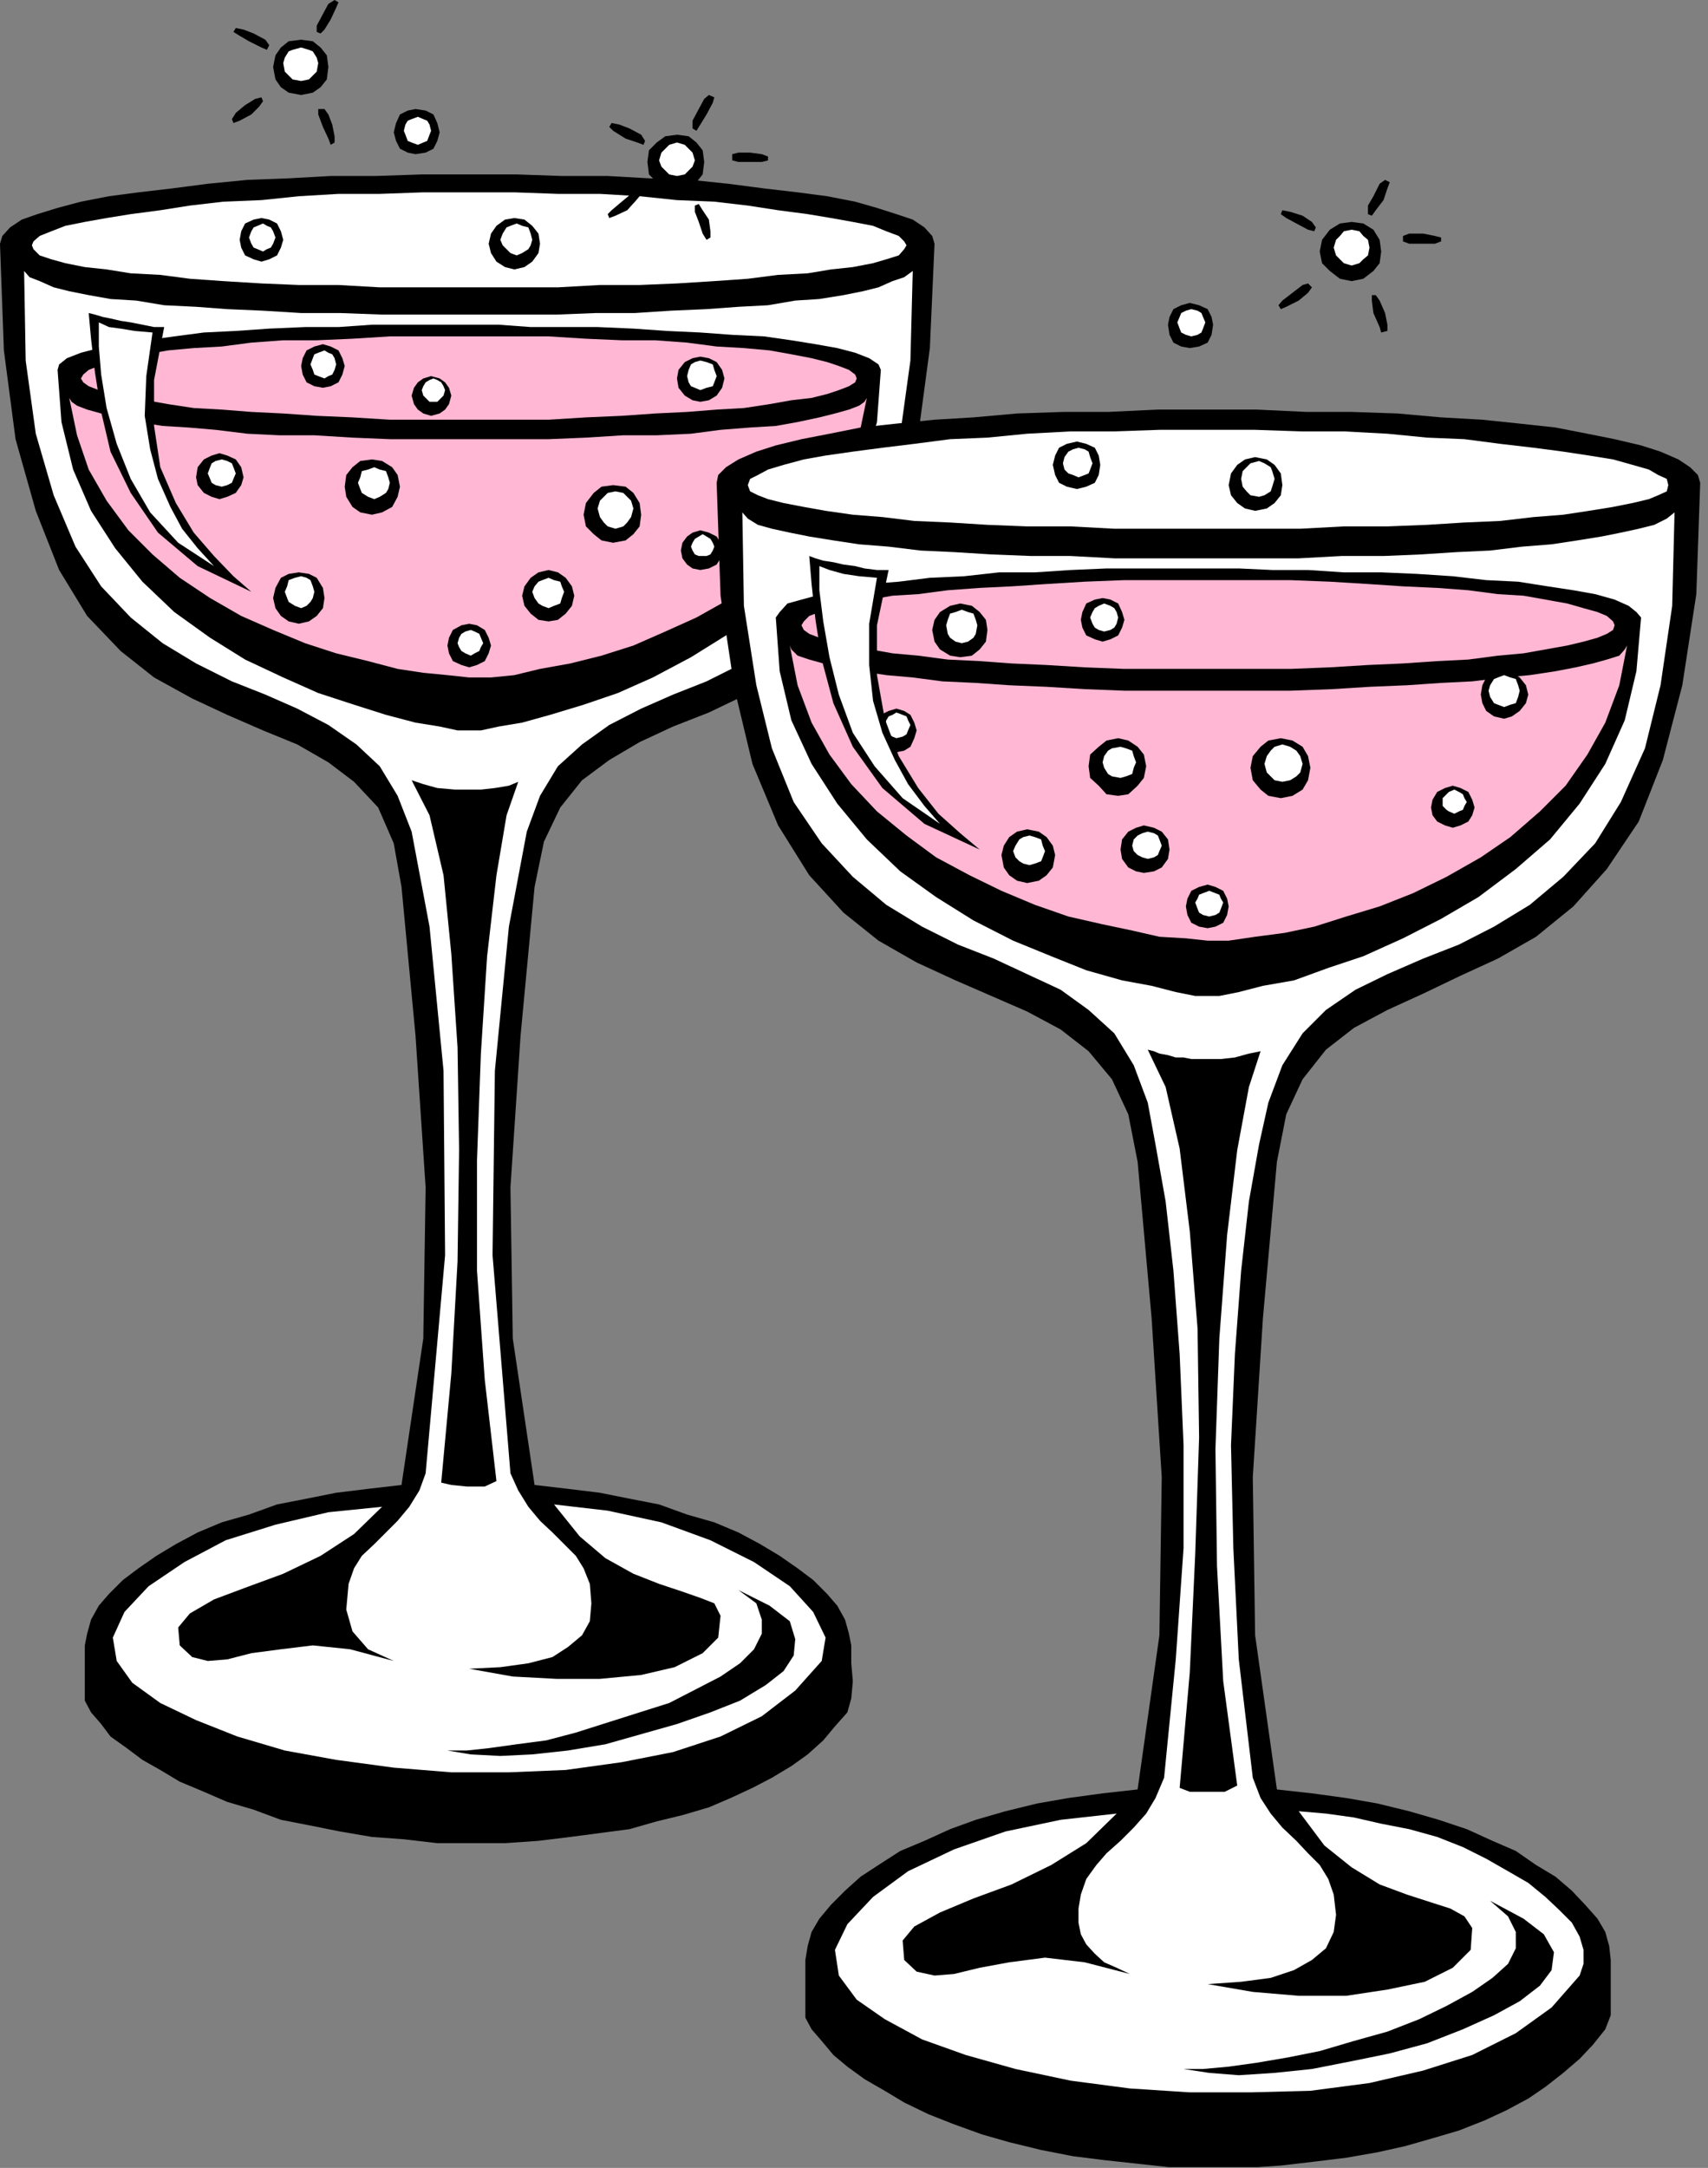 <?xml version="1.0" encoding="UTF-8" standalone="no"?>
<svg
   xmlns:ooo="http://xml.openoffice.org/svg/export"
   xmlns:dc="http://purl.org/dc/elements/1.1/"
   xmlns:cc="http://creativecommons.org/ns#"
   xmlns:rdf="http://www.w3.org/1999/02/22-rdf-syntax-ns#"
   xmlns:svg="http://www.w3.org/2000/svg"
   xmlns="http://www.w3.org/2000/svg"
   xmlns:sodipodi="http://sodipodi.sourceforge.net/DTD/sodipodi-0.dtd"
   xmlns:inkscape="http://www.inkscape.org/namespaces/inkscape"
   version="1.2"
   width="21.95mm"
   height="27.84mm"
   viewBox="0 0 2195 2784"
   preserveAspectRatio="xMidYMid"
   xml:space="preserve"
   id="svg255"
   sodipodi:docname="chmpgls.svg"
   style="fill-rule:evenodd;stroke-width:28.222;stroke-linejoin:round"
   inkscape:version="0.92.5 (2060ec1f9f, 2020-04-08)"><rect x="0" y="0" width="2195" height="2784" fill="#808080" stroke="none"/><sodipodi:namedview
   pagecolor="#ffffff"
   bordercolor="#666666"
   borderopacity="1"
   objecttolerance="10"
   gridtolerance="10"
   guidetolerance="10"
   inkscape:pageopacity="0"
   inkscape:pageshadow="2"
   inkscape:window-width="664"
   inkscape:window-height="487"
   id="namedview257"
   showgrid="false"
   inkscape:zoom="0.2102413"
   inkscape:cx="41.499214"
   inkscape:cy="52.611022"
   inkscape:window-x="0"
   inkscape:window-y="0"
   inkscape:window-maximized="0"
   inkscape:current-layer="svg255" />
 <defs
   class="ClipPathGroup"
   id="defs8">
  <clipPath
   id="presentation_clip_path"
   clipPathUnits="userSpaceOnUse">
   <rect
   x="0"
   y="0"
   width="21000"
   height="29700"
   id="rect2" />
  </clipPath>
  <clipPath
   id="presentation_clip_path_shrink"
   clipPathUnits="userSpaceOnUse">
   <rect
   x="21"
   y="29"
   width="20958"
   height="29641"
   id="rect5" />
  </clipPath>
 </defs>
 <defs
   class="TextShapeIndex"
   id="defs12">
  <g
   ooo:slide="id1"
   ooo:id-list="id3"
   id="g10" />
 </defs>
 <defs
   class="EmbeddedBulletChars"
   id="defs44">
  <g
   id="bullet-char-template-57356"
   transform="matrix(4.8828125e-4,0,0,-4.8828125e-4,0,0)">
   <path
   d="M 580,1141 1163,571 580,0 -4,571 Z"
   id="path14"
   inkscape:connector-curvature="0" />
  </g>
  <g
   id="bullet-char-template-57354"
   transform="matrix(4.8828125e-4,0,0,-4.8828125e-4,0,0)">
   <path
   d="M 8,1128 H 1137 V 0 H 8 Z"
   id="path17"
   inkscape:connector-curvature="0" />
  </g>
  <g
   id="bullet-char-template-10146"
   transform="matrix(4.8828125e-4,0,0,-4.8828125e-4,0,0)">
   <path
   d="M 174,0 602,739 174,1481 1456,739 Z M 1358,739 309,1346 659,739 Z"
   id="path20"
   inkscape:connector-curvature="0" />
  </g>
  <g
   id="bullet-char-template-10132"
   transform="matrix(4.8828125e-4,0,0,-4.8828125e-4,0,0)">
   <path
   d="M 2015,739 1276,0 H 717 l 543,543 H 174 v 393 h 1086 l -543,545 h 557 z"
   id="path23"
   inkscape:connector-curvature="0" />
  </g>
  <g
   id="bullet-char-template-10007"
   transform="matrix(4.8828125e-4,0,0,-4.8828125e-4,0,0)">
   <path
   d="m 0,-2 c -7,16 -16,29 -25,39 l 381,530 c -94,256 -141,385 -141,387 0,25 13,38 40,38 9,0 21,-2 34,-5 21,4 42,12 65,25 l 27,-13 111,-251 280,301 64,-25 24,25 c 21,-10 41,-24 62,-43 C 886,937 835,863 770,784 769,783 710,716 594,584 L 774,223 c 0,-27 -21,-55 -63,-84 l 16,-20 C 717,90 699,76 672,76 641,76 570,178 457,381 L 164,-76 c -22,-34 -53,-51 -92,-51 -42,0 -63,17 -64,51 -7,9 -10,24 -10,44 0,9 1,19 2,30 z"
   id="path26"
   inkscape:connector-curvature="0" />
  </g>
  <g
   id="bullet-char-template-10004"
   transform="matrix(4.8828125e-4,0,0,-4.8828125e-4,0,0)">
   <path
   d="M 285,-33 C 182,-33 111,30 74,156 52,228 41,333 41,471 c 0,78 14,145 41,201 34,71 87,106 158,106 53,0 88,-31 106,-94 l 23,-176 c 8,-64 28,-97 59,-98 l 735,706 c 11,11 33,17 66,17 42,0 63,-15 63,-46 V 965 c 0,-36 -10,-64 -30,-84 L 442,47 C 390,-6 338,-33 285,-33 Z"
   id="path29"
   inkscape:connector-curvature="0" />
  </g>
  <g
   id="bullet-char-template-9679"
   transform="matrix(4.8828125e-4,0,0,-4.8828125e-4,0,0)">
   <path
   d="M 813,0 C 632,0 489,54 383,161 276,268 223,411 223,592 c 0,181 53,324 160,431 106,107 249,161 430,161 179,0 323,-54 432,-161 108,-107 162,-251 162,-431 0,-180 -54,-324 -162,-431 C 1136,54 992,0 813,0 Z"
   id="path32"
   inkscape:connector-curvature="0" />
  </g>
  <g
   id="bullet-char-template-8226"
   transform="matrix(4.8828125e-4,0,0,-4.8828125e-4,0,0)">
   <path
   d="m 346,457 c -73,0 -137,26 -191,78 -54,51 -81,114 -81,188 0,73 27,136 81,188 54,52 118,78 191,78 73,0 134,-26 185,-79 51,-51 77,-114 77,-187 0,-75 -25,-137 -76,-188 -50,-52 -112,-78 -186,-78 z"
   id="path35"
   inkscape:connector-curvature="0" />
  </g>
  <g
   id="bullet-char-template-8211"
   transform="matrix(4.8828125e-4,0,0,-4.8828125e-4,0,0)">
   <path
   d="M -4,459 H 1135 V 606 H -4 Z"
   id="path38"
   inkscape:connector-curvature="0" />
  </g>
  <g
   id="bullet-char-template-61548"
   transform="matrix(4.8828125e-4,0,0,-4.8828125e-4,0,0)">
   <path
   d="m 173,740 c 0,163 58,303 173,419 116,115 255,173 419,173 163,0 302,-58 418,-173 116,-116 174,-256 174,-419 0,-163 -58,-303 -174,-418 C 1067,206 928,148 765,148 601,148 462,206 346,322 231,437 173,577 173,740 Z"
   id="path41"
   inkscape:connector-curvature="0" />
  </g>
 </defs>
 <g
   id="g49"
   transform="translate(-9402,-13458)">
  <g
   id="id2"
   class="Master_Slide">
   <g
   id="bg-id2"
   class="Background" />
   <g
   id="bo-id2"
   class="BackgroundObjects" />
  </g>
 </g>
 <g
   class="SlideGroup"
   id="g253"
   transform="translate(-9402,-13458)">
  <g
   id="g251">
   <g
   id="container-id1">
    <g
   id="id1"
   class="Slide"
   clip-path="url(#presentation_clip_path)">
     <g
   class="Page"
   id="g247">
      <g
   class="Graphic"
   id="g245">
       <g
   id="id3">
        <rect
   class="BoundingBox"
   x="9402"
   y="13458"
   width="2195"
   height="2784"
   id="rect51"
   style="fill:none;stroke:none" />
        <defs
   id="defs56">
         <clipPath
   id="clip_path_1"
   clipPathUnits="userSpaceOnUse">
          <path
   d="m 9402,13458 h 2194 v 2783 H 9402 Z"
   id="path53"
   inkscape:connector-curvature="0" />
         </clipPath>
        </defs>
        <g
   clip-path="url(#clip_path_1)"
   id="g242">
         <path
   d="m 10007,15825 h 44 l 43,-3 41,-5 38,-5 38,-5 35,-10 33,-8 34,-10 28,-12 28,-13 25,-13 25,-15 21,-15 20,-18 15,-18 16,-18 5,-18 2,-22 -2,-23 v -23 l -3,-15 -5,-18 -10,-18 -13,-15 -18,-18 -20,-15 -23,-16 -25,-15 -28,-15 -31,-13 -35,-10 -36,-13 -36,-7 -40,-8 -41,-5 -43,-5 -28,-188 -3,-194 13,-195 18,-191 12,-58 21,-44 28,-35 35,-26 39,-23 43,-20 46,-18 48,-23 46,-28 43,-35 41,-46 38,-58 30,-74 23,-92 15,-112 6,-134 -3,-10 -10,-11 -15,-10 -21,-7 -25,-8 -28,-8 -36,-7 -38,-5 -43,-5 -46,-6 -48,-5 -54,-2 -53,-3 h -59 l -58,-2 h -61 -61 l -59,2 h -58 l -54,3 -53,2 -51,5 -46,6 -43,5 -38,5 -36,7 -30,8 -26,8 -20,7 -15,10 -10,11 -3,10 5,137 15,114 26,92 30,76 36,59 43,45 43,34 49,27 45,21 46,20 44,18 40,23 33,25 31,33 20,46 10,56 18,191 13,195 -3,194 -28,188 -43,5 -41,5 -40,8 -36,7 -36,13 -35,10 -31,13 -28,15 -25,15 -23,16 -20,15 -18,18 -13,15 -10,18 -5,18 -3,15 v 30 23 18 l 8,15 13,15 12,16 21,15 20,15 23,13 25,15 31,13 30,13 34,10 35,13 36,7 40,8 41,7 41,3 43,5 z"
   id="path58"
   inkscape:connector-curvature="0"
   style="fill:#000000;stroke:none" />
         <path
   d="m 10005,13827 h 58 56 l 54,-3 h 51 l 48,-2 48,-3 43,-3 39,-5 38,-2 30,-5 28,-3 26,-5 17,-5 16,-5 7,-8 3,-5 -3,-5 -7,-7 -16,-6 -17,-7 -26,-5 -28,-5 -30,-5 -38,-5 -39,-6 -43,-5 -48,-2 -48,-5 -51,-3 h -54 l -56,-2 h -58 -59 l -56,2 h -53 l -51,3 -48,5 -49,2 -43,5 -38,6 -38,5 -31,5 -28,5 -25,5 -18,7 -15,6 -8,7 -2,5 2,5 8,8 15,5 18,5 25,5 28,3 31,5 38,2 38,5 43,3 49,3 48,2 h 51 l 53,3 h 56 z"
   id="path60"
   inkscape:connector-curvature="0"
   style="fill:#ffffff;stroke:none" />
         <path
   d="m 10005,15601 40,-2 36,-5 31,-8 20,-13 18,-15 10,-18 2,-23 -2,-25 -8,-20 -10,-16 -15,-15 -15,-15 -16,-15 -15,-18 -13,-21 -10,-22 -23,-280 3,-237 18,-185 23,-122 17,-46 23,-38 31,-28 35,-25 41,-21 41,-18 43,-17 46,-23 43,-26 41,-33 38,-40 33,-51 28,-66 20,-79 13,-94 3,-115 -11,8 -15,5 -18,8 -20,5 -25,5 -31,5 -31,2 -35,6 -38,2 -41,3 -46,2 -46,3 h -50 l -51,2 h -56 -56 -56 -56 l -54,-2 h -50 l -49,-3 -46,-2 -40,-3 -41,-2 -36,-6 -33,-2 -28,-5 -25,-5 -20,-5 -18,-8 -13,-5 -7,-8 2,115 13,94 23,79 28,66 33,51 38,40 41,33 43,26 46,23 43,17 41,18 40,21 36,25 30,28 23,38 18,46 23,122 18,185 2,237 -25,280 -8,22 -13,21 -15,18 -15,15 -15,15 -16,15 -10,16 -7,20 -3,33 8,28 20,23 33,15 -56,-15 -48,-5 -41,5 -38,5 -31,8 -25,2 -20,-5 -16,-15 -2,-23 15,-18 31,-18 40,-15 49,-18 48,-23 43,-28 36,-35 -69,7 -68,16 -64,20 -53,28 -46,31 -31,33 -15,33 5,30 20,28 36,26 46,22 53,21 61,18 66,12 74,10 74,6 h 74 l 73,-3 72,-10 66,-13 61,-20 53,-26 43,-33 34,-38 5,-30 -16,-33 -30,-33 -46,-31 -56,-28 -63,-23 -69,-15 -69,-8 33,41 33,28 36,20 33,13 30,10 23,8 18,7 8,16 -3,28 -20,20 -36,18 -43,10 -53,5 h -56 l -56,-3 z"
   id="path62"
   inkscape:connector-curvature="0"
   style="fill:#ffffff;stroke:none" />
         <path
   d="m 9931,14460 15,5 18,5 23,2 h 18 15 l 18,-2 18,-3 12,-5 -15,43 -13,77 -12,104 -8,125 -5,137 v 142 l 10,140 15,130 -15,7 h -23 l -20,-2 -13,-3 13,-140 8,-144 2,-143 -2,-132 -8,-120 -10,-101 -18,-77 z"
   id="path64"
   inkscape:connector-curvature="0"
   style="fill:#000000;stroke:none" />
         <path
   d="m 10351,15500 23,17 7,21 v 18 l -10,20 -18,18 -25,17 -31,16 -35,18 -38,12 -41,13 -41,13 -38,10 -38,5 -36,5 -28,3 h -25 l 30,5 38,2 41,-2 46,-5 48,-8 46,-13 46,-13 43,-15 38,-15 33,-20 23,-18 13,-20 2,-21 -7,-23 -26,-20 z"
   id="path66"
   inkscape:connector-curvature="0"
   style="fill:#000000;stroke:none" />
         <path
   d="m 10005,13875 h 38 l 41,3 h 43 43 l 46,2 43,3 43,2 41,3 41,2 35,5 31,5 28,5 23,6 18,7 12,8 3,7 -5,67 -16,58 -22,56 -33,48 -36,41 -41,38 -46,33 -45,28 -49,26 -45,20 -44,15 -43,13 -36,10 -30,5 -23,5 h -15 -15 l -23,-5 -31,-5 -38,-10 -41,-13 -46,-15 -45,-20 -49,-23 -45,-28 -46,-33 -41,-39 -35,-43 -31,-48 -23,-53 -15,-61 -5,-67 2,-7 10,-8 18,-7 23,-6 28,-7 33,-3 36,-5 38,-5 41,-2 43,-3 46,-2 h 43 l 43,-3 h 43 44 z"
   id="path68"
   inkscape:connector-curvature="0"
   style="fill:#000000;stroke:none" />
         <path
   d="m 10005,13997 h 51 51 l 48,-3 46,-2 43,-3 41,-2 38,-3 35,-2 33,-5 28,-5 26,-3 20,-5 15,-5 13,-5 8,-5 2,-5 -2,-5 -8,-6 -13,-5 -15,-5 -20,-5 -26,-5 -28,-5 -33,-3 -35,-2 -38,-5 -41,-3 h -43 l -46,-2 -48,-3 h -51 -51 -51 -51 l -48,3 -46,2 h -43 l -41,3 -38,5 -36,2 -33,3 -28,5 -25,5 -21,5 -15,5 -13,5 -7,6 -3,5 3,5 7,5 13,5 15,5 21,5 25,3 28,5 33,5 36,2 38,3 41,2 43,3 46,2 48,3 h 51 z"
   id="path70"
   inkscape:connector-curvature="0"
   style="fill:#ffb7d3;stroke:none" />
         <path
   d="m 10005,14328 h 28 l 30,-3 33,-8 39,-7 40,-10 41,-13 41,-18 40,-18 41,-23 38,-28 33,-28 33,-33 26,-38 23,-38 15,-46 10,-48 -3,5 -7,5 -13,5 -18,5 -20,5 -28,6 -28,5 -33,2 -38,3 -38,5 -44,2 h -43 l -48,3 -48,2 h -51 -51 -51 -51 l -48,-2 -49,-3 h -45 l -41,-2 -41,-5 -35,-3 -33,-2 -31,-5 -25,-6 -23,-5 -18,-5 -13,-5 -7,-5 -3,-5 10,48 15,44 23,40 28,38 31,31 35,30 39,26 40,23 41,18 41,17 40,13 41,10 38,10 33,5 31,3 z"
   id="path72"
   inkscape:connector-curvature="0"
   style="fill:#ffb7d3;stroke:none" />
         <path
   d="m 9814,13501 5,-5 8,-13 7,-15 3,-7 -5,-3 -8,5 -7,13 -8,15 v 8 z"
   id="path74"
   inkscape:connector-curvature="0"
   style="fill:#000000;stroke:none" />
         <path
   d="m 9745,13522 -7,-3 -16,-8 -12,-7 -8,-5 3,-5 10,2 13,5 15,8 5,7 z"
   id="path76"
   inkscape:connector-curvature="0"
   style="fill:#000000;stroke:none" />
         <path
   d="m 9738,13583 -8,2 -13,8 -12,10 -5,8 2,5 8,-3 15,-8 10,-10 5,-7 z"
   id="path78"
   inkscape:connector-curvature="0"
   style="fill:#000000;stroke:none" />
         <path
   d="m 9811,13598 v 7 l 6,16 7,15 3,8 5,-3 v -8 l -3,-15 -5,-13 -5,-7 z"
   id="path80"
   inkscape:connector-curvature="0"
   style="fill:#000000;stroke:none" />
         <path
   d="m 10343,13664 8,2 h 15 15 l 8,-2 v -5 l -8,-3 -15,-2 h -15 l -8,2 z"
   id="path82"
   inkscape:connector-curvature="0"
   style="fill:#000000;stroke:none" />
         <path
   d="m 10297,13626 5,-8 8,-13 8,-15 2,-7 -7,-3 -6,5 -7,13 -8,15 v 10 z"
   id="path84"
   inkscape:connector-curvature="0"
   style="fill:#000000;stroke:none" />
         <path
   d="m 10229,13644 -8,-3 -15,-5 -16,-10 -5,-5 3,-5 10,2 13,5 15,8 5,8 z"
   id="path86"
   inkscape:connector-curvature="0"
   style="fill:#000000;stroke:none" />
         <path
   d="m 10221,13705 -8,2 -12,10 -13,11 -5,5 2,5 8,-3 15,-7 10,-11 6,-7 z"
   id="path88"
   inkscape:connector-curvature="0"
   style="fill:#000000;stroke:none" />
         <path
   d="m 10295,13722 v 8 l 5,13 5,15 5,8 5,-3 v -8 l -2,-15 -8,-12 -5,-8 z"
   id="path90"
   inkscape:connector-curvature="0"
   style="fill:#000000;stroke:none" />
         <path
   d="m 9789,13580 15,-3 10,-7 8,-10 2,-16 -2,-15 -8,-10 -10,-8 -15,-2 -16,2 -10,8 -7,10 -3,15 3,16 7,10 10,7 z"
   id="path92"
   inkscape:connector-curvature="0"
   style="fill:#000000;stroke:none" />
         <path
   d="m 10063,13804 13,-3 10,-7 8,-11 2,-12 -2,-13 -8,-10 -10,-8 -13,-2 -12,2 -11,8 -7,10 -3,13 3,12 7,11 11,7 z"
   id="path94"
   inkscape:connector-curvature="0"
   style="fill:#000000;stroke:none" />
         <path
   d="m 9936,13656 13,-2 10,-5 5,-10 3,-11 -3,-12 -5,-11 -10,-5 -13,-2 -10,2 -10,5 -5,11 -3,12 3,11 5,10 10,5 z"
   id="path96"
   inkscape:connector-curvature="0"
   style="fill:#000000;stroke:none" />
         <path
   d="m 10107,14256 12,-2 10,-8 8,-10 3,-13 -3,-12 -8,-11 -10,-7 -12,-3 -13,3 -10,7 -8,11 -3,12 3,13 8,10 10,8 z"
   id="path98"
   inkscape:connector-curvature="0"
   style="fill:#000000;stroke:none" />
         <path
   d="m 10190,14155 16,-3 10,-8 8,-10 2,-15 -2,-15 -8,-13 -10,-8 -16,-2 -15,2 -10,8 -10,13 -3,15 3,15 10,10 10,8 z"
   id="path100"
   inkscape:connector-curvature="0"
   style="fill:#000000;stroke:none" />
         <path
   d="m 10302,14190 11,-2 10,-5 5,-8 2,-10 -2,-10 -5,-8 -10,-5 -11,-3 -10,3 -7,5 -6,8 -2,10 2,10 6,8 7,5 z"
   id="path102"
   inkscape:connector-curvature="0"
   style="fill:#000000;stroke:none" />
         <path
   d="m 10302,13974 11,-2 10,-6 7,-10 3,-12 -3,-11 -7,-10 -10,-5 -11,-2 -10,2 -10,5 -8,10 -2,11 2,12 8,10 10,6 z"
   id="path104"
   inkscape:connector-curvature="0"
   style="fill:#000000;stroke:none" />
         <path
   d="m 9684,14099 10,-3 11,-5 7,-10 3,-10 -3,-13 -7,-10 -11,-5 -10,-3 -10,3 -10,5 -8,10 -2,13 2,10 8,10 10,5 z"
   id="path106"
   inkscape:connector-curvature="0"
   style="fill:#000000;stroke:none" />
         <path
   d="m 9880,14119 13,-3 13,-7 7,-13 3,-13 -3,-15 -7,-10 -13,-8 -13,-2 -15,2 -10,8 -8,10 -2,15 2,13 8,13 10,7 z"
   id="path108"
   inkscape:connector-curvature="0"
   style="fill:#000000;stroke:none" />
         <path
   d="m 9786,14259 13,-3 10,-7 8,-10 2,-13 -2,-13 -8,-13 -10,-5 -13,-2 -13,2 -10,5 -7,13 -3,13 3,13 7,10 10,7 z"
   id="path110"
   inkscape:connector-curvature="0"
   style="fill:#000000;stroke:none" />
         <path
   d="m 9956,13992 11,-3 7,-5 5,-7 3,-11 -3,-10 -5,-7 -7,-5 -11,-3 -10,3 -7,5 -5,7 -3,10 3,11 5,7 7,5 z"
   id="path112"
   inkscape:connector-curvature="0"
   style="fill:#000000;stroke:none" />
         <path
   d="m 10005,14315 10,-3 10,-5 5,-10 3,-10 -3,-10 -5,-10 -10,-6 -10,-2 -10,2 -11,6 -5,10 -2,10 2,10 5,10 11,5 z"
   id="path114"
   inkscape:connector-curvature="0"
   style="fill:#000000;stroke:none" />
         <path
   d="m 9738,13794 10,-3 10,-5 5,-10 3,-10 -3,-11 -5,-10 -10,-5 -10,-2 -10,2 -11,5 -5,10 -2,11 2,10 5,10 11,5 z"
   id="path116"
   inkscape:connector-curvature="0"
   style="fill:#000000;stroke:none" />
         <path
   d="m 9817,13956 10,-2 10,-5 5,-10 3,-11 -3,-10 -5,-10 -10,-5 -10,-3 -11,3 -10,5 -5,10 -2,10 2,11 5,10 10,5 z"
   id="path118"
   inkscape:connector-curvature="0"
   style="fill:#000000;stroke:none" />
         <path
   d="m 10272,13702 15,-2 10,-8 8,-10 2,-16 -2,-15 -8,-10 -10,-8 -15,-2 -15,2 -11,8 -10,10 -2,15 2,16 10,10 11,8 z"
   id="path120"
   inkscape:connector-curvature="0"
   style="fill:#000000;stroke:none" />
         <path
   d="m 9789,13562 10,-2 5,-5 5,-5 2,-11 -2,-7 -5,-8 -5,-2 -10,-3 -11,3 -5,2 -5,8 -2,7 2,11 5,5 5,5 z"
   id="path122"
   inkscape:connector-curvature="0"
   style="fill:#ffffff;stroke:none" />
         <path
   d="m 10066,13786 7,-3 8,-5 3,-5 2,-7 -2,-8 -3,-8 -8,-2 -7,-3 -8,3 -5,2 -5,8 -3,8 3,7 5,5 5,5 z"
   id="path124"
   inkscape:connector-curvature="0"
   style="fill:#ffffff;stroke:none" />
         <path
   d="m 9939,13644 7,-3 5,-2 3,-8 2,-5 -2,-8 -3,-5 -5,-2 -7,-3 -8,3 -5,2 -3,5 -2,8 2,5 3,8 5,2 z"
   id="path126"
   inkscape:connector-curvature="0"
   style="fill:#ffffff;stroke:none" />
         <path
   d="m 10107,14239 7,-3 8,-3 2,-7 3,-8 -3,-7 -2,-6 -8,-2 -7,-3 -8,3 -5,2 -5,6 -3,7 3,8 5,7 5,3 z"
   id="path128"
   inkscape:connector-curvature="0"
   style="fill:#ffffff;stroke:none" />
         <path
   d="m 10193,14137 10,-3 5,-5 5,-7 3,-11 -3,-10 -5,-5 -5,-5 -10,-2 -10,2 -5,5 -5,5 -3,10 3,11 5,7 5,5 z"
   id="path130"
   inkscape:connector-curvature="0"
   style="fill:#ffffff;stroke:none" />
         <path
   d="m 10305,14172 h 5 l 5,-2 3,-5 2,-5 -2,-5 -3,-5 -5,-3 -5,-3 -5,3 -5,3 -3,5 -2,5 2,5 3,5 5,2 z"
   id="path132"
   inkscape:connector-curvature="0"
   style="fill:#ffffff;stroke:none" />
         <path
   d="m 10302,13959 8,-3 8,-2 2,-5 3,-8 -3,-8 -2,-7 -8,-3 -8,-2 -7,2 -5,3 -3,7 -2,8 2,8 3,5 5,2 z"
   id="path134"
   inkscape:connector-curvature="0"
   style="fill:#ffffff;stroke:none" />
         <path
   d="m 9687,14083 7,-2 6,-3 2,-5 3,-7 -3,-8 -2,-5 -6,-3 -7,-2 -8,2 -5,3 -2,5 -3,8 3,7 2,5 5,3 z"
   id="path136"
   inkscape:connector-curvature="0"
   style="fill:#ffffff;stroke:none" />
         <path
   d="m 9883,14099 7,-3 8,-5 3,-5 2,-8 -2,-7 -3,-8 -8,-2 -7,-3 -8,3 -8,2 -2,8 -3,7 3,8 2,5 8,5 z"
   id="path138"
   inkscape:connector-curvature="0"
   style="fill:#ffffff;stroke:none" />
         <path
   d="m 9789,14239 7,-3 5,-5 3,-5 2,-8 -2,-7 -3,-8 -5,-3 -7,-2 -8,2 -8,3 -2,8 -3,7 3,8 2,5 8,5 z"
   id="path140"
   inkscape:connector-curvature="0"
   style="fill:#ffffff;stroke:none" />
         <path
   d="m 9959,13974 h 5 l 5,-5 3,-3 2,-7 -2,-5 -3,-5 -5,-3 -5,-2 -5,2 -5,3 -3,5 -2,5 2,7 3,3 5,5 z"
   id="path142"
   inkscape:connector-curvature="0"
   style="fill:#ffffff;stroke:none" />
         <path
   d="m 10007,14300 5,-3 6,-3 2,-5 3,-5 -3,-7 -2,-5 -6,-3 -5,-2 -7,2 -5,3 -3,5 -2,7 2,5 3,5 5,3 z"
   id="path144"
   inkscape:connector-curvature="0"
   style="fill:#ffffff;stroke:none" />
         <path
   d="m 9740,13781 5,-3 5,-2 3,-5 3,-8 -3,-8 -3,-5 -5,-2 -5,-3 -7,3 -5,2 -3,5 -3,8 3,8 3,5 5,2 z"
   id="path146"
   inkscape:connector-curvature="0"
   style="fill:#ffffff;stroke:none" />
         <path
   d="m 9819,13944 5,-3 5,-2 3,-6 2,-7 -2,-8 -3,-5 -5,-2 -5,-3 -8,3 -5,2 -2,5 -3,8 3,7 2,6 5,2 z"
   id="path148"
   inkscape:connector-curvature="0"
   style="fill:#ffffff;stroke:none" />
         <path
   d="m 10272,13684 10,-2 5,-5 5,-5 3,-8 -3,-10 -5,-5 -5,-5 -10,-3 -10,3 -5,5 -5,5 -3,10 3,8 5,5 5,5 z"
   id="path150"
   inkscape:connector-curvature="0"
   style="fill:#ffffff;stroke:none" />
         <path
   d="m 9516,13860 8,2 10,3 10,2 13,3 13,2 15,3 15,3 h 13 l -13,68 v 59 l 8,53 20,46 23,38 26,30 25,26 23,20 -69,-33 -51,-43 -35,-51 -26,-53 -12,-51 -8,-51 -5,-43 z"
   id="path152"
   inkscape:connector-curvature="0"
   style="fill:#000000;stroke:none" />
         <path
   d="m 9529,13872 13,6 15,2 18,3 23,2 -8,56 -2,51 7,43 10,38 16,36 15,28 20,25 21,23 -46,-30 -36,-39 -25,-43 -18,-45 -13,-46 -7,-43 -3,-36 z"
   id="path154"
   inkscape:connector-curvature="0"
   style="fill:#ffffff;stroke:none" />
         <path
   d="m 10959,16242 h 45 l 44,-3 43,-5 41,-5 40,-7 36,-8 35,-10 34,-10 33,-13 28,-13 28,-15 22,-15 23,-18 21,-18 17,-18 16,-20 7,-18 v -23 -25 -23 l -2,-18 -5,-18 -10,-17 -16,-18 -17,-18 -21,-18 -25,-15 -26,-18 -30,-13 -33,-15 -36,-12 -38,-11 -41,-10 -40,-7 -44,-6 -45,-5 -28,-198 -3,-203 13,-204 18,-201 12,-61 21,-45 30,-38 36,-28 43,-23 46,-21 48,-23 48,-22 49,-28 48,-39 43,-48 41,-61 31,-79 25,-96 18,-117 5,-143 -3,-10 -10,-10 -15,-10 -23,-10 -25,-8 -34,-8 -35,-7 -41,-8 -46,-5 -48,-5 -53,-3 -56,-5 -59,-2 h -58 l -64,-3 h -63 -64 l -64,3 h -58 l -59,2 -56,5 -50,3 -49,5 -46,5 -40,8 -36,7 -33,8 -25,8 -23,10 -16,10 -10,10 -2,10 5,145 18,120 23,96 33,79 40,64 44,48 45,36 49,28 50,23 46,20 46,20 43,23 36,28 30,36 21,45 12,61 18,201 13,204 -3,203 -28,198 -45,5 -44,6 -40,7 -41,10 -38,11 -33,12 -33,15 -31,13 -28,18 -23,15 -20,18 -18,18 -15,18 -10,17 -5,18 -3,18 v 31 25 18 l 8,15 13,15 15,18 18,15 22,16 26,15 25,15 31,15 33,13 36,13 35,10 41,10 41,8 40,5 46,5 46,5 z"
   id="path156"
   inkscape:connector-curvature="0"
   style="fill:#000000;stroke:none" />
         <path
   d="m 10954,14137 h 61 58 l 56,-3 h 56 l 51,-2 48,-3 46,-2 43,-5 38,-3 33,-5 31,-5 25,-5 21,-5 12,-5 11,-5 2,-8 -2,-8 -11,-5 -12,-7 -21,-6 -25,-7 -31,-5 -33,-5 -38,-5 -43,-5 -46,-6 -48,-2 -51,-5 -56,-3 h -56 l -58,-2 h -61 -62 l -58,2 h -56 l -56,3 -51,5 -48,2 -46,6 -41,5 -38,5 -35,5 -28,5 -26,7 -20,6 -13,7 -10,5 -3,8 3,8 10,5 13,5 20,5 26,5 28,5 35,5 38,3 41,5 46,2 48,3 51,2 h 56 l 56,3 h 58 z"
   id="path158"
   inkscape:connector-curvature="0"
   style="fill:#ffffff;stroke:none" />
         <path
   d="m 10954,16006 43,-3 38,-5 30,-10 23,-13 18,-15 10,-21 3,-22 -3,-26 -7,-20 -11,-18 -15,-15 -15,-16 -18,-17 -15,-18 -13,-20 -10,-26 -18,-152 -7,-143 -3,-132 5,-117 8,-107 10,-89 13,-73 12,-54 18,-48 26,-41 30,-30 38,-26 41,-20 46,-20 46,-18 45,-23 46,-28 43,-36 41,-43 33,-53 31,-69 20,-81 15,-102 3,-120 -10,8 -16,8 -20,5 -23,5 -25,5 -31,5 -33,5 -38,3 -41,5 -43,2 -46,3 -48,2 h -54 l -55,3 h -56 -61 -62 -58 l -56,-3 h -51 l -51,-2 -48,-3 -43,-2 -41,-5 -38,-3 -33,-5 -31,-5 -25,-5 -23,-5 -18,-5 -13,-8 -7,-8 2,120 16,102 20,81 28,69 36,53 40,43 43,36 46,28 46,23 46,18 43,20 43,20 36,26 33,30 25,41 18,48 10,54 13,73 10,89 8,107 5,117 v 132 l -10,143 -15,152 -11,26 -12,20 -16,18 -17,17 -18,16 -13,15 -13,18 -7,20 -3,18 v 18 l 3,15 7,13 11,12 12,11 16,7 17,8 -58,-15 -51,-6 -46,6 -38,7 -33,8 -25,2 -23,-5 -16,-15 -2,-25 15,-18 33,-18 43,-18 49,-18 51,-25 45,-28 39,-38 -72,8 -71,15 -66,23 -59,28 -45,33 -33,35 -16,33 5,33 23,31 36,25 48,26 56,20 64,18 71,15 76,10 77,5 h 78 l 77,-2 76,-10 69,-16 63,-20 56,-28 46,-33 36,-41 5,-15 v -18 l -5,-17 -10,-18 -16,-16 -18,-17 -22,-18 -26,-15 -28,-16 -30,-15 -33,-13 -36,-10 -36,-7 -35,-8 -36,-5 -35,-3 33,44 35,28 36,22 35,13 31,10 25,8 18,10 10,15 -2,28 -23,23 -36,18 -48,10 -53,8 h -61 l -59,-5 z"
   id="path160"
   inkscape:connector-curvature="0"
   style="fill:#ffffff;stroke:none" />
         <path
   d="m 10954,14188 h 40 l 43,2 h 46 l 46,3 h 48 l 46,2 46,3 43,5 41,2 38,6 33,5 28,5 25,7 18,8 10,8 6,7 -6,69 -15,63 -25,56 -33,51 -38,46 -44,38 -48,36 -48,28 -49,25 -51,23 -45,15 -44,16 -40,7 -31,8 -25,5 h -15 -16 l -25,-5 -31,-8 -38,-7 -46,-13 -45,-18 -49,-20 -51,-26 -48,-30 -46,-33 -43,-41 -38,-46 -33,-51 -26,-56 -15,-63 -5,-69 5,-7 10,-11 18,-5 26,-7 28,-5 33,-8 38,-3 40,-5 44,-2 45,-5 h 46 l 46,-3 46,-2 h 46 43 z"
   id="path162"
   inkscape:connector-curvature="0"
   style="fill:#000000;stroke:none" />
         <path
   d="m 10877,14806 8,2 7,3 11,2 10,3 h 10 l 10,2 h 10 11 17 l 18,-2 18,-5 15,-3 -15,46 -15,81 -13,109 -10,133 -5,142 2,150 8,148 18,134 -16,8 h -22 -23 l -13,-5 13,-148 7,-152 5,-150 -2,-140 -10,-125 -13,-106 -18,-79 z"
   id="path164"
   inkscape:connector-curvature="0"
   style="fill:#000000;stroke:none" />
         <path
   d="m 11317,15899 23,20 10,20 v 21 l -10,20 -20,18 -26,18 -33,18 -35,17 -41,16 -43,12 -44,13 -40,8 -41,7 -36,5 -33,3 h -25 l 33,5 38,3 46,-3 48,-5 51,-10 49,-10 48,-13 46,-18 40,-18 33,-18 26,-20 15,-20 3,-23 -13,-23 -26,-20 z"
   id="path166"
   inkscape:connector-curvature="0"
   style="fill:#000000;stroke:none" />
         <path
   d="m 10954,14317 h 53 53 l 51,-2 49,-3 45,-2 44,-3 40,-2 38,-5 33,-3 28,-5 28,-5 21,-5 18,-5 12,-5 8,-5 2,-6 -2,-5 -8,-7 -12,-5 -18,-5 -21,-6 -28,-5 -28,-5 -33,-2 -38,-5 -40,-3 -44,-2 -45,-3 -49,-3 -51,-2 h -53 -53 -54 -53 l -51,2 -49,3 -45,3 -41,2 -41,3 -38,5 -33,2 -28,5 -28,5 -20,6 -18,5 -13,5 -7,7 -3,5 3,6 7,5 13,5 18,5 20,5 28,5 28,5 33,3 38,5 41,2 41,3 45,2 49,3 51,2 h 53 z"
   id="path168"
   inkscape:connector-curvature="0"
   style="fill:#ffb7d3;stroke:none" />
         <path
   d="m 10954,14666 h 27 l 34,-5 38,-5 38,-8 41,-13 43,-13 43,-17 43,-21 44,-25 38,-26 38,-33 33,-33 28,-40 23,-41 18,-48 10,-51 -3,5 -7,8 -16,5 -18,5 -22,5 -26,5 -33,5 -33,3 -41,5 -40,2 -44,3 -48,2 -48,3 -54,2 h -53 -53 -54 -53 l -51,-2 -49,-3 -48,-2 -43,-3 -43,-2 -38,-5 -34,-3 -33,-5 -25,-5 -23,-5 -18,-5 -15,-5 -8,-8 -2,-5 10,51 18,48 23,41 28,38 33,35 38,31 38,28 43,23 41,20 43,18 43,15 44,10 38,8 35,8 34,2 z"
   id="path170"
   inkscape:connector-curvature="0"
   style="fill:#ffb7d3;stroke:none" />
         <path
   d="m 11165,13735 5,-7 10,-13 5,-15 3,-8 -6,-3 -7,5 -8,16 -7,12 v 11 z"
   id="path172"
   inkscape:connector-curvature="0"
   style="fill:#000000;stroke:none" />
         <path
   d="m 11091,13755 -8,-2 -15,-8 -13,-7 -7,-5 2,-5 10,2 16,5 12,8 5,7 z"
   id="path174"
   inkscape:connector-curvature="0"
   style="fill:#000000;stroke:none" />
         <path
   d="m 11083,13822 -7,2 -13,10 -13,10 -5,6 3,5 7,-3 16,-8 12,-10 5,-7 z"
   id="path176"
   inkscape:connector-curvature="0"
   style="fill:#000000;stroke:none" />
         <path
   d="m 11165,13837 v 7 l 2,16 8,18 2,7 8,-2 v -8 l -3,-15 -7,-16 -5,-7 z"
   id="path178"
   inkscape:connector-curvature="0"
   style="fill:#000000;stroke:none" />
         <path
   d="m 11205,13768 8,3 h 15 18 l 8,-3 v -5 l -8,-2 -15,-3 h -18 l -8,3 z"
   id="path180"
   inkscape:connector-curvature="0"
   style="fill:#000000;stroke:none" />
         <path
   d="m 11139,13819 15,-3 13,-10 8,-10 2,-15 -2,-15 -8,-13 -13,-8 -15,-2 -15,2 -13,8 -10,13 -3,15 3,15 10,10 13,10 z"
   id="path182"
   inkscape:connector-curvature="0"
   style="fill:#000000;stroke:none" />
         <path
   d="m 11015,14114 15,-3 10,-7 8,-10 2,-13 -2,-15 -8,-11 -10,-7 -15,-3 -13,3 -10,7 -8,11 -3,15 3,13 8,10 10,7 z"
   id="path184"
   inkscape:connector-curvature="0"
   style="fill:#000000;stroke:none" />
         <path
   d="m 10786,14086 12,-3 11,-5 5,-10 2,-13 -2,-12 -5,-10 -11,-5 -12,-3 -13,3 -10,5 -5,10 -3,12 3,13 5,10 10,5 z"
   id="path186"
   inkscape:connector-curvature="0"
   style="fill:#000000;stroke:none" />
         <path
   d="m 10636,14302 15,-2 10,-8 8,-10 2,-15 -2,-13 -8,-10 -10,-8 -15,-3 -13,3 -13,8 -7,10 -3,13 3,15 7,10 13,8 z"
   id="path188"
   inkscape:connector-curvature="0"
   style="fill:#000000;stroke:none" />
         <path
   d="m 11048,14483 15,-3 13,-8 7,-12 3,-16 -3,-15 -7,-12 -13,-8 -15,-3 -16,3 -10,8 -10,12 -3,15 3,16 10,12 10,8 z"
   id="path190"
   inkscape:connector-curvature="0"
   style="fill:#000000;stroke:none" />
         <path
   d="m 11269,14521 10,-3 10,-5 5,-8 3,-10 -3,-10 -5,-10 -10,-5 -10,-3 -10,3 -10,5 -6,10 -2,10 2,10 6,8 10,5 z"
   id="path192"
   inkscape:connector-curvature="0"
   style="fill:#000000;stroke:none" />
         <path
   d="m 11335,14381 10,-3 10,-7 8,-10 3,-11 -3,-12 -8,-10 -10,-6 -10,-2 -13,2 -10,6 -5,10 -2,12 2,11 5,10 10,7 z"
   id="path194"
   inkscape:connector-curvature="0"
   style="fill:#000000;stroke:none" />
         <path
   d="m 10872,14579 13,-2 10,-5 8,-11 2,-12 -2,-13 -8,-10 -10,-5 -13,-3 -10,3 -10,5 -8,10 -2,13 2,12 8,11 10,5 z"
   id="path196"
   inkscape:connector-curvature="0"
   style="fill:#000000;stroke:none" />
         <path
   d="m 10839,14480 13,-2 12,-11 8,-10 3,-15 -3,-15 -8,-10 -12,-8 -13,-3 -15,3 -10,8 -11,10 -2,15 2,15 11,10 10,11 z"
   id="path198"
   inkscape:connector-curvature="0"
   style="fill:#000000;stroke:none" />
         <path
   d="m 10722,14592 15,-3 10,-7 8,-10 3,-16 -3,-12 -8,-11 -10,-7 -15,-3 -13,3 -10,7 -7,11 -3,12 3,16 7,10 10,7 z"
   id="path200"
   inkscape:connector-curvature="0"
   style="fill:#000000;stroke:none" />
         <path
   d="m 10554,14424 10,-2 8,-5 5,-11 3,-10 -3,-10 -5,-10 -8,-5 -10,-3 -10,3 -10,5 -5,10 -3,10 3,10 5,11 10,5 z"
   id="path202"
   inkscape:connector-curvature="0"
   style="fill:#000000;stroke:none" />
         <path
   d="m 10954,14650 10,-2 10,-5 5,-10 2,-11 -2,-10 -5,-10 -10,-5 -10,-3 -11,3 -10,5 -5,10 -2,10 2,11 5,10 10,5 z"
   id="path204"
   inkscape:connector-curvature="0"
   style="fill:#000000;stroke:none" />
         <path
   d="m 10931,13905 12,-2 11,-5 5,-10 2,-13 -2,-10 -5,-10 -11,-5 -12,-3 -11,3 -10,5 -5,10 -2,10 2,13 5,10 10,5 z"
   id="path206"
   inkscape:connector-curvature="0"
   style="fill:#000000;stroke:none" />
         <path
   d="m 10819,14282 10,-3 10,-5 5,-10 3,-10 -3,-10 -5,-11 -10,-5 -10,-2 -10,2 -11,5 -5,11 -2,10 2,10 5,10 11,5 z"
   id="path208"
   inkscape:connector-curvature="0"
   style="fill:#000000;stroke:none" />
         <path
   d="m 11139,13799 10,-3 5,-5 6,-5 2,-10 -2,-10 -6,-5 -5,-6 -10,-2 -10,2 -5,6 -5,5 -3,10 3,10 5,5 5,5 z"
   id="path210"
   inkscape:connector-curvature="0"
   style="fill:#ffffff;stroke:none" />
         <path
   d="m 11020,14096 7,-2 8,-5 2,-6 3,-10 -3,-10 -2,-5 -8,-5 -7,-3 -11,3 -5,5 -5,5 -2,10 2,10 5,6 5,5 z"
   id="path212"
   inkscape:connector-curvature="0"
   style="fill:#ffffff;stroke:none" />
         <path
   d="m 10788,14071 8,-3 5,-2 2,-5 3,-8 -3,-8 -2,-7 -5,-3 -8,-2 -7,2 -6,3 -5,7 -2,8 2,8 5,5 6,2 z"
   id="path214"
   inkscape:connector-curvature="0"
   style="fill:#ffffff;stroke:none" />
         <path
   d="m 10638,14284 8,-2 7,-5 3,-5 2,-11 -2,-7 -3,-8 -7,-2 -8,-3 -8,3 -7,2 -3,8 -2,7 2,11 3,5 7,5 z"
   id="path216"
   inkscape:connector-curvature="0"
   style="fill:#ffffff;stroke:none" />
         <path
   d="m 11050,14462 10,-2 8,-5 5,-5 3,-11 -3,-10 -5,-7 -8,-5 -10,-3 -10,3 -5,5 -5,7 -3,10 3,11 5,5 5,5 z"
   id="path218"
   inkscape:connector-curvature="0"
   style="fill:#ffffff;stroke:none" />
         <path
   d="m 11271,14503 6,-3 5,-2 2,-5 3,-5 -3,-5 -2,-5 -5,-3 -6,-3 -7,3 -3,3 -5,5 v 5 5 l 5,5 3,2 z"
   id="path220"
   inkscape:connector-curvature="0"
   style="fill:#ffffff;stroke:none" />
         <path
   d="m 11335,14366 8,-3 7,-2 3,-8 2,-8 -2,-7 -3,-8 -7,-2 -8,-3 -8,3 -5,2 -5,8 -2,7 2,8 5,8 5,2 z"
   id="path222"
   inkscape:connector-curvature="0"
   style="fill:#ffffff;stroke:none" />
         <path
   d="m 10877,14561 8,-2 5,-3 2,-5 3,-7 -3,-8 -2,-5 -5,-3 -8,-2 -7,2 -6,3 -5,5 -2,8 2,7 5,5 6,3 z"
   id="path224"
   inkscape:connector-curvature="0"
   style="fill:#ffffff;stroke:none" />
         <path
   d="m 10842,14457 7,-2 8,-3 2,-8 3,-7 -3,-8 -2,-7 -8,-3 -7,-2 -11,2 -5,3 -5,7 -2,8 2,7 5,8 5,3 z"
   id="path226"
   inkscape:connector-curvature="0"
   style="fill:#ffffff;stroke:none" />
         <path
   d="m 10725,14569 7,-2 8,-3 2,-5 3,-8 -3,-7 -2,-8 -8,-3 -7,-2 -8,2 -5,3 -5,8 -3,7 3,8 5,5 5,3 z"
   id="path228"
   inkscape:connector-curvature="0"
   style="fill:#ffffff;stroke:none" />
         <path
   d="m 10554,14406 8,-2 5,-3 2,-5 3,-7 -3,-6 -2,-5 -5,-2 -8,-3 -5,3 -5,2 -3,5 -2,6 2,7 3,5 5,3 z"
   id="path230"
   inkscape:connector-curvature="0"
   style="fill:#ffffff;stroke:none" />
         <path
   d="m 10956,14635 8,-2 5,-3 2,-5 3,-8 -3,-5 -2,-5 -5,-2 -8,-3 -8,3 -5,2 -2,5 -3,5 3,8 2,5 5,3 z"
   id="path232"
   inkscape:connector-curvature="0"
   style="fill:#ffffff;stroke:none" />
         <path
   d="m 10933,13890 8,-2 5,-3 2,-5 3,-8 -3,-7 -2,-5 -5,-3 -8,-2 -7,2 -6,3 -2,5 -3,7 3,8 2,5 6,3 z"
   id="path234"
   inkscape:connector-curvature="0"
   style="fill:#ffffff;stroke:none" />
         <path
   d="m 10821,14269 8,-2 5,-3 3,-5 2,-8 -2,-7 -3,-5 -5,-3 -8,-3 -7,3 -5,3 -3,5 -3,7 3,8 3,5 5,3 z"
   id="path236"
   inkscape:connector-curvature="0"
   style="fill:#ffffff;stroke:none" />
         <path
   d="m 10442,14172 8,3 10,3 13,2 13,3 15,2 12,3 16,2 h 15 l -15,71 v 64 l 10,56 18,48 25,41 26,33 28,25 25,21 -71,-33 -54,-46 -38,-53 -25,-56 -15,-56 -8,-51 -5,-46 z"
   id="path238"
   inkscape:connector-curvature="0"
   style="fill:#000000;stroke:none" />
         <path
   d="m 10455,14185 13,5 18,5 20,3 23,2 -10,59 v 53 l 5,46 12,41 16,35 17,31 21,28 20,23 -48,-33 -36,-41 -28,-43 -18,-49 -12,-48 -8,-46 -5,-40 z"
   id="path240"
   inkscape:connector-curvature="0"
   style="fill:#ffffff;stroke:none" />
        </g>
       </g>
      </g>
     </g>
    </g>
   </g>
  </g>
 </g>
</svg>